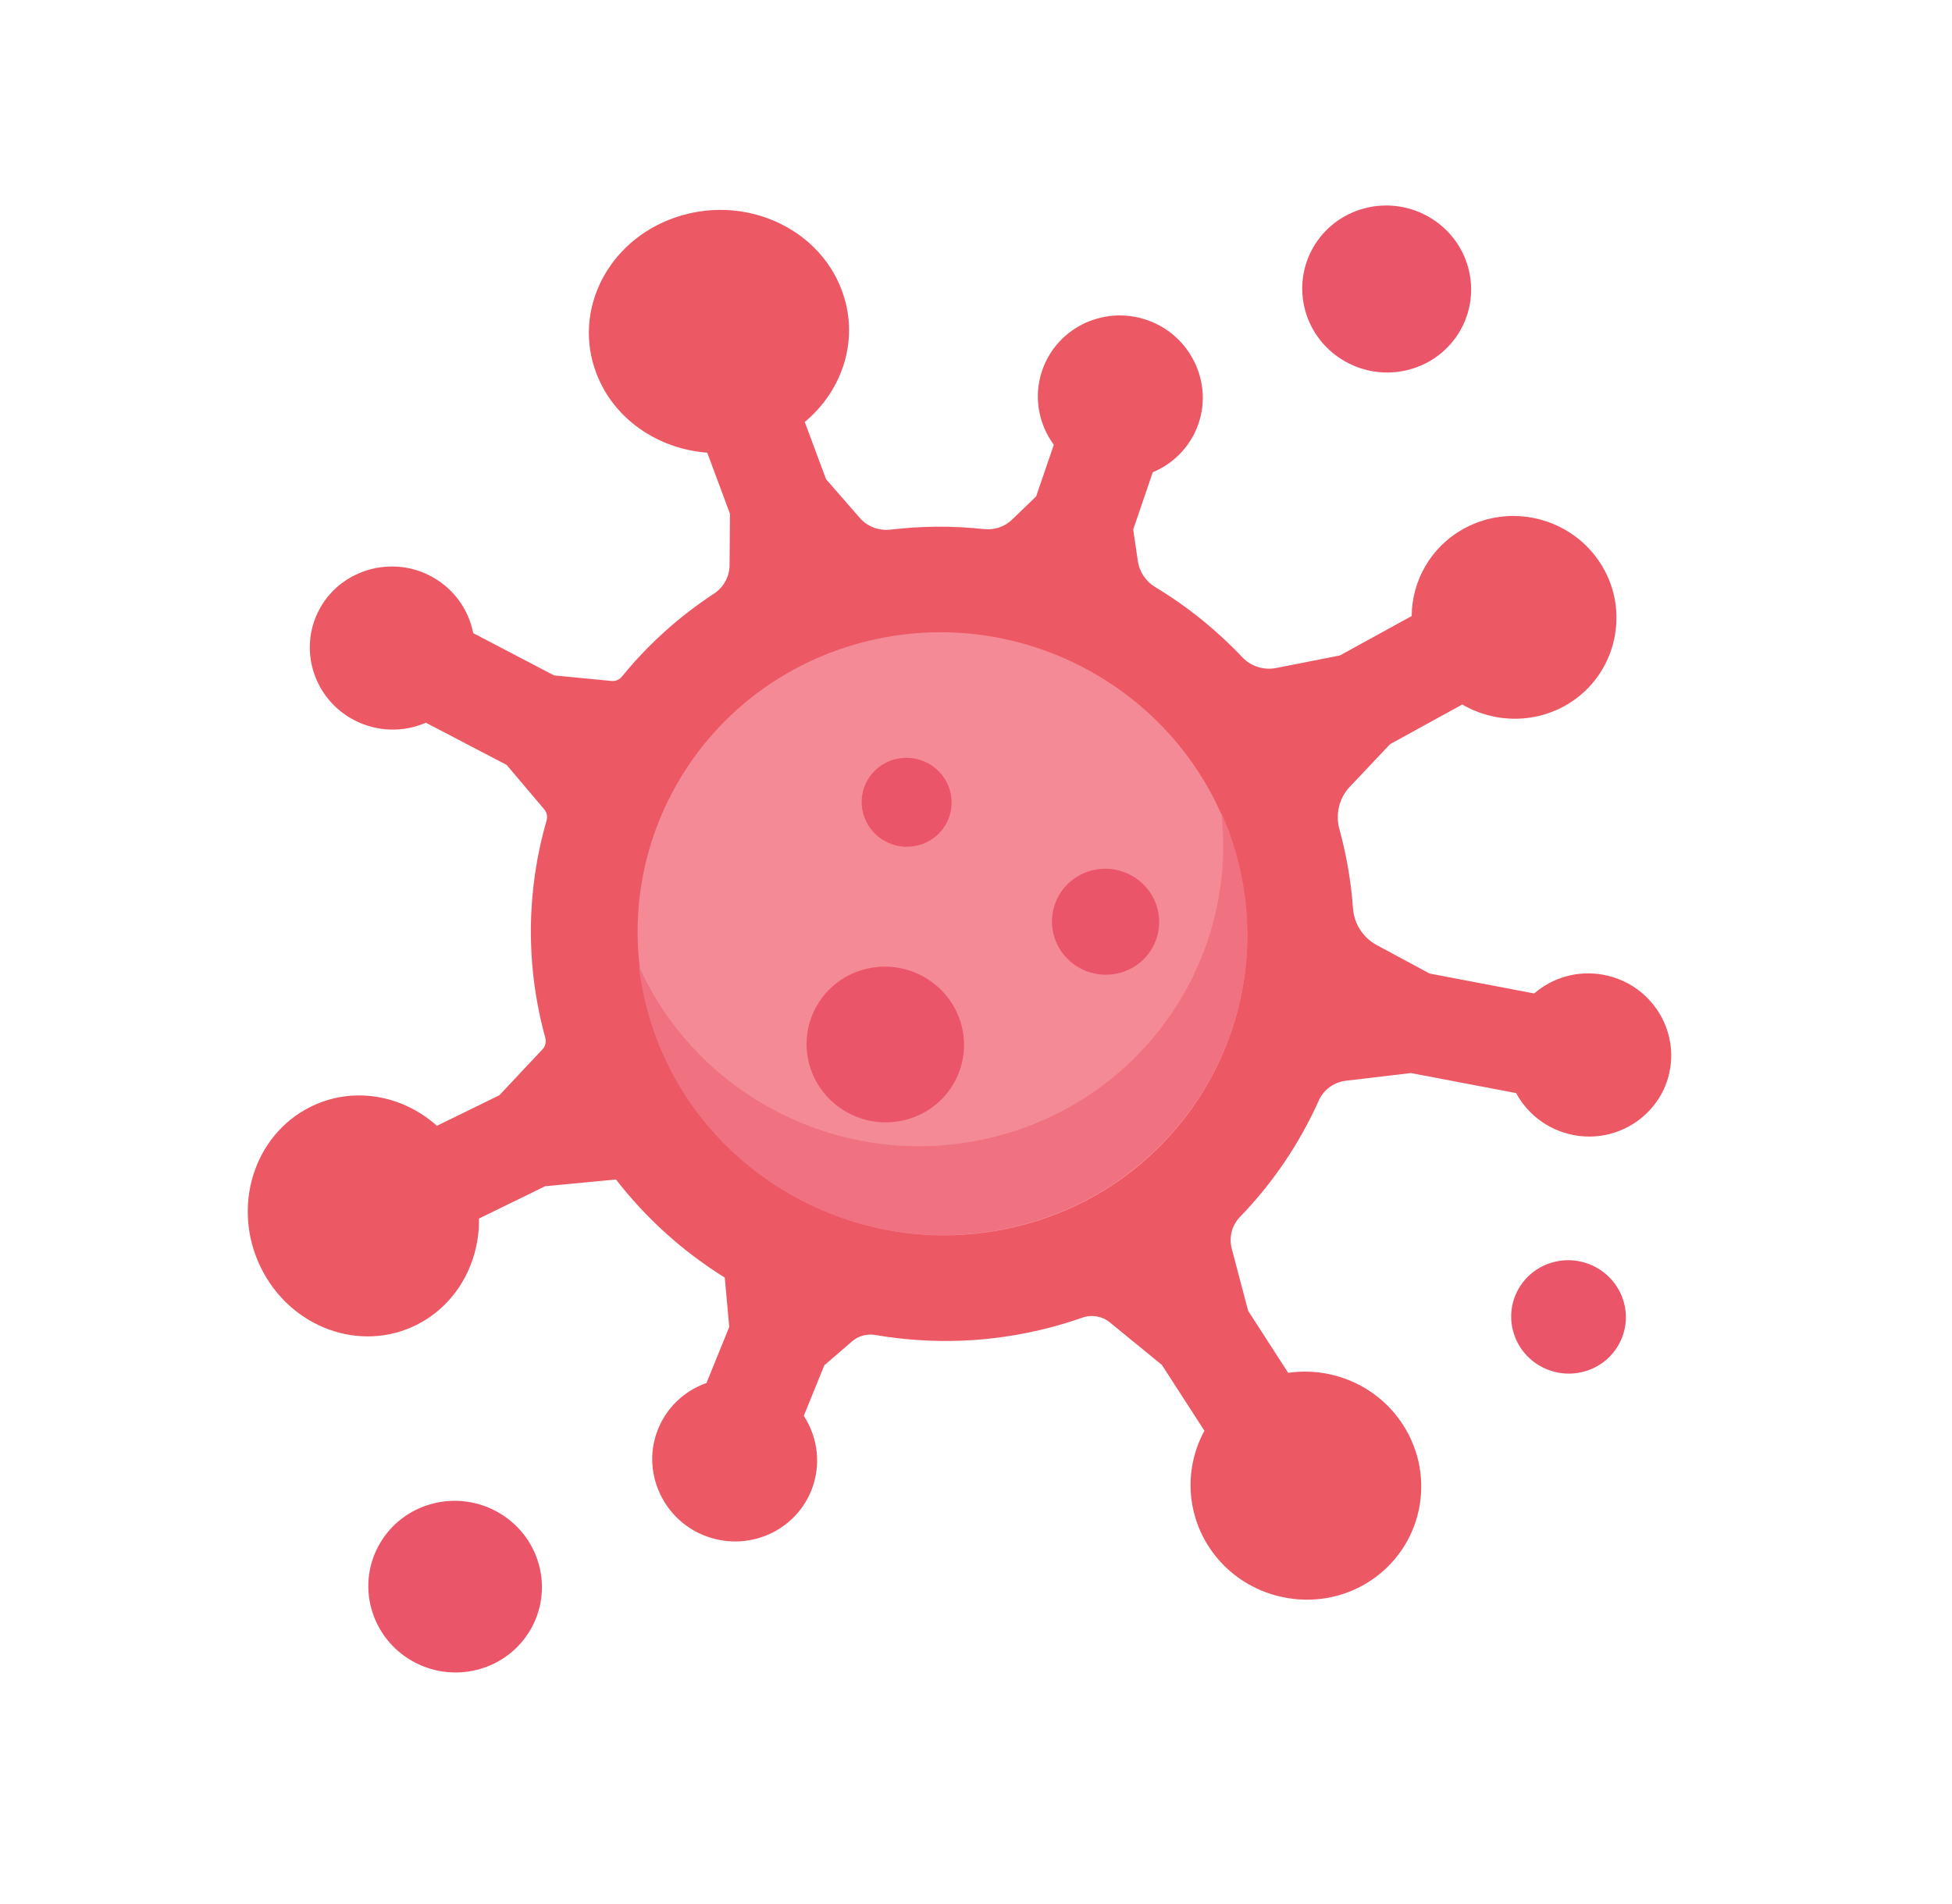 <svg width="41" height="40" viewBox="0 0 41 40" fill="none" xmlns="http://www.w3.org/2000/svg">
<path d="M14.178 4.57C15.598 4.079 17.163 4.753 17.672 6.075C18.063 7.087 17.721 8.184 16.903 8.865L17.351 10.068L18.059 10.88C18.22 11.066 18.465 11.155 18.709 11.126C19.369 11.047 20.024 11.046 20.666 11.115C20.884 11.139 21.1 11.068 21.256 10.918L21.763 10.429L22.134 9.344C21.813 8.907 21.703 8.33 21.89 7.782C22.208 6.854 23.255 6.376 24.189 6.76C24.994 7.09 25.434 7.981 25.202 8.807C25.054 9.334 24.677 9.728 24.213 9.921L23.802 11.124L23.899 11.788C23.932 12.016 24.069 12.216 24.268 12.336C24.939 12.741 25.554 13.237 26.095 13.809C26.277 14.001 26.548 14.085 26.807 14.033L28.143 13.77L29.651 12.942C29.656 12.203 30.05 11.49 30.747 11.106C31.802 10.527 33.141 10.923 33.708 11.992C34.219 12.957 33.905 14.166 32.987 14.757C32.27 15.216 31.392 15.197 30.714 14.8L29.198 15.633L28.353 16.527C28.126 16.767 28.046 17.107 28.134 17.426C28.135 17.428 28.135 17.429 28.136 17.431C28.286 17.98 28.378 18.532 28.418 19.079C28.441 19.405 28.627 19.698 28.918 19.855L30.027 20.452L32.224 20.871C32.609 20.537 33.142 20.376 33.687 20.48C34.664 20.666 35.296 21.63 35.049 22.597C34.837 23.425 34.018 23.974 33.16 23.863C32.574 23.787 32.1 23.436 31.845 22.964L29.634 22.543L28.272 22.704C28.021 22.734 27.802 22.89 27.701 23.118C27.296 24.021 26.737 24.85 26.045 25.565C25.873 25.742 25.809 25.997 25.873 26.236L26.216 27.538L27.057 28.841C27.976 28.707 28.934 29.105 29.468 29.932C30.186 31.044 29.868 32.513 28.76 33.225C27.652 33.938 26.141 33.622 25.409 32.523C24.897 31.755 24.888 30.808 25.298 30.058L24.405 28.675L23.311 27.781C23.149 27.648 22.928 27.612 22.732 27.682C22.513 27.758 22.29 27.827 22.062 27.887C20.823 28.212 19.573 28.25 18.383 28.045C18.209 28.016 18.031 28.064 17.898 28.179L17.314 28.682L16.883 29.744C17.179 30.198 17.256 30.78 17.039 31.317C16.669 32.227 15.597 32.645 14.685 32.211C13.901 31.838 13.51 30.924 13.789 30.112C13.966 29.594 14.363 29.222 14.839 29.054L15.317 27.877L15.223 26.84C14.351 26.297 13.575 25.601 12.938 24.779L11.451 24.92L10.061 25.599C10.073 26.526 9.596 27.406 8.754 27.831C7.563 28.429 6.097 27.891 5.478 26.628C4.86 25.366 5.322 23.857 6.512 23.258C7.403 22.81 8.448 22.998 9.177 23.651L10.488 23.01L11.396 22.043C11.455 21.98 11.477 21.891 11.454 21.807L11.454 21.806C11.027 20.249 11.064 18.677 11.481 17.233C11.504 17.153 11.486 17.068 11.432 17.004L10.642 16.07L8.945 15.183C8.479 15.385 7.926 15.383 7.438 15.128C6.558 14.667 6.237 13.567 6.758 12.715C7.215 11.969 8.194 11.688 8.99 12.074C9.506 12.323 9.84 12.789 9.94 13.302L11.638 14.189L12.844 14.306C12.928 14.314 13.009 14.279 13.062 14.215C13.607 13.546 14.256 12.957 14.993 12.474C15.196 12.341 15.321 12.12 15.324 11.878L15.332 10.792L14.855 9.51C13.83 9.433 12.9 8.815 12.53 7.853C12.02 6.532 12.758 5.061 14.178 4.57Z" fill="#EC5863"/>
<path d="M25.971 17.997C25.043 14.616 21.526 12.6 18.115 13.495C14.704 14.389 12.691 17.856 13.618 21.237C14.545 24.619 18.062 26.635 21.473 25.74C24.884 24.846 26.898 21.379 25.971 17.997Z" fill="#F58A97"/>
<path d="M20.952 23.866C17.854 24.681 14.674 23.106 13.417 20.288C13.453 20.604 13.514 20.922 13.601 21.239C14.524 24.62 18.043 26.631 21.461 25.732C24.879 24.833 26.901 21.364 25.978 17.983C25.891 17.666 25.782 17.361 25.652 17.069C26 20.127 24.049 23.052 20.952 23.866Z" fill="#F07281"/>
<path d="M11.319 32.87C11.056 31.908 10.054 31.334 9.082 31.59C8.111 31.845 7.536 32.832 7.8 33.794C8.064 34.757 9.065 35.331 10.037 35.075C11.009 34.82 11.583 33.833 11.319 32.87Z" fill="#EB5569"/>
<path d="M34.108 27.361C33.933 26.725 33.272 26.346 32.63 26.515C31.988 26.683 31.609 27.335 31.783 27.971C31.957 28.607 32.619 28.986 33.261 28.817C33.902 28.649 34.282 27.997 34.108 27.361Z" fill="#EB5569"/>
<path d="M30.838 5.622C30.582 4.686 29.608 4.128 28.662 4.376C27.716 4.624 27.158 5.584 27.414 6.521C27.671 7.457 28.645 8.015 29.591 7.767C30.536 7.519 31.095 6.559 30.838 5.622Z" fill="#EB5569"/>
<path d="M20.191 21.524C19.952 20.651 19.044 20.131 18.162 20.362C17.281 20.594 16.76 21.489 16.999 22.362C17.238 23.235 18.147 23.755 19.028 23.524C19.91 23.293 20.43 22.397 20.191 21.524Z" fill="#EB5569"/>
<path d="M24.308 19.079C24.145 18.485 23.527 18.131 22.927 18.288C22.327 18.446 21.972 19.055 22.135 19.649C22.298 20.244 22.916 20.598 23.516 20.44C24.116 20.283 24.471 19.673 24.308 19.079Z" fill="#EB5569"/>
<path d="M19.955 16.615C19.819 16.116 19.299 15.819 18.796 15.951C18.292 16.083 17.994 16.595 18.131 17.094C18.268 17.593 18.787 17.89 19.291 17.758C19.794 17.626 20.092 17.114 19.955 16.615Z" fill="#EB5569"/>
</svg>
